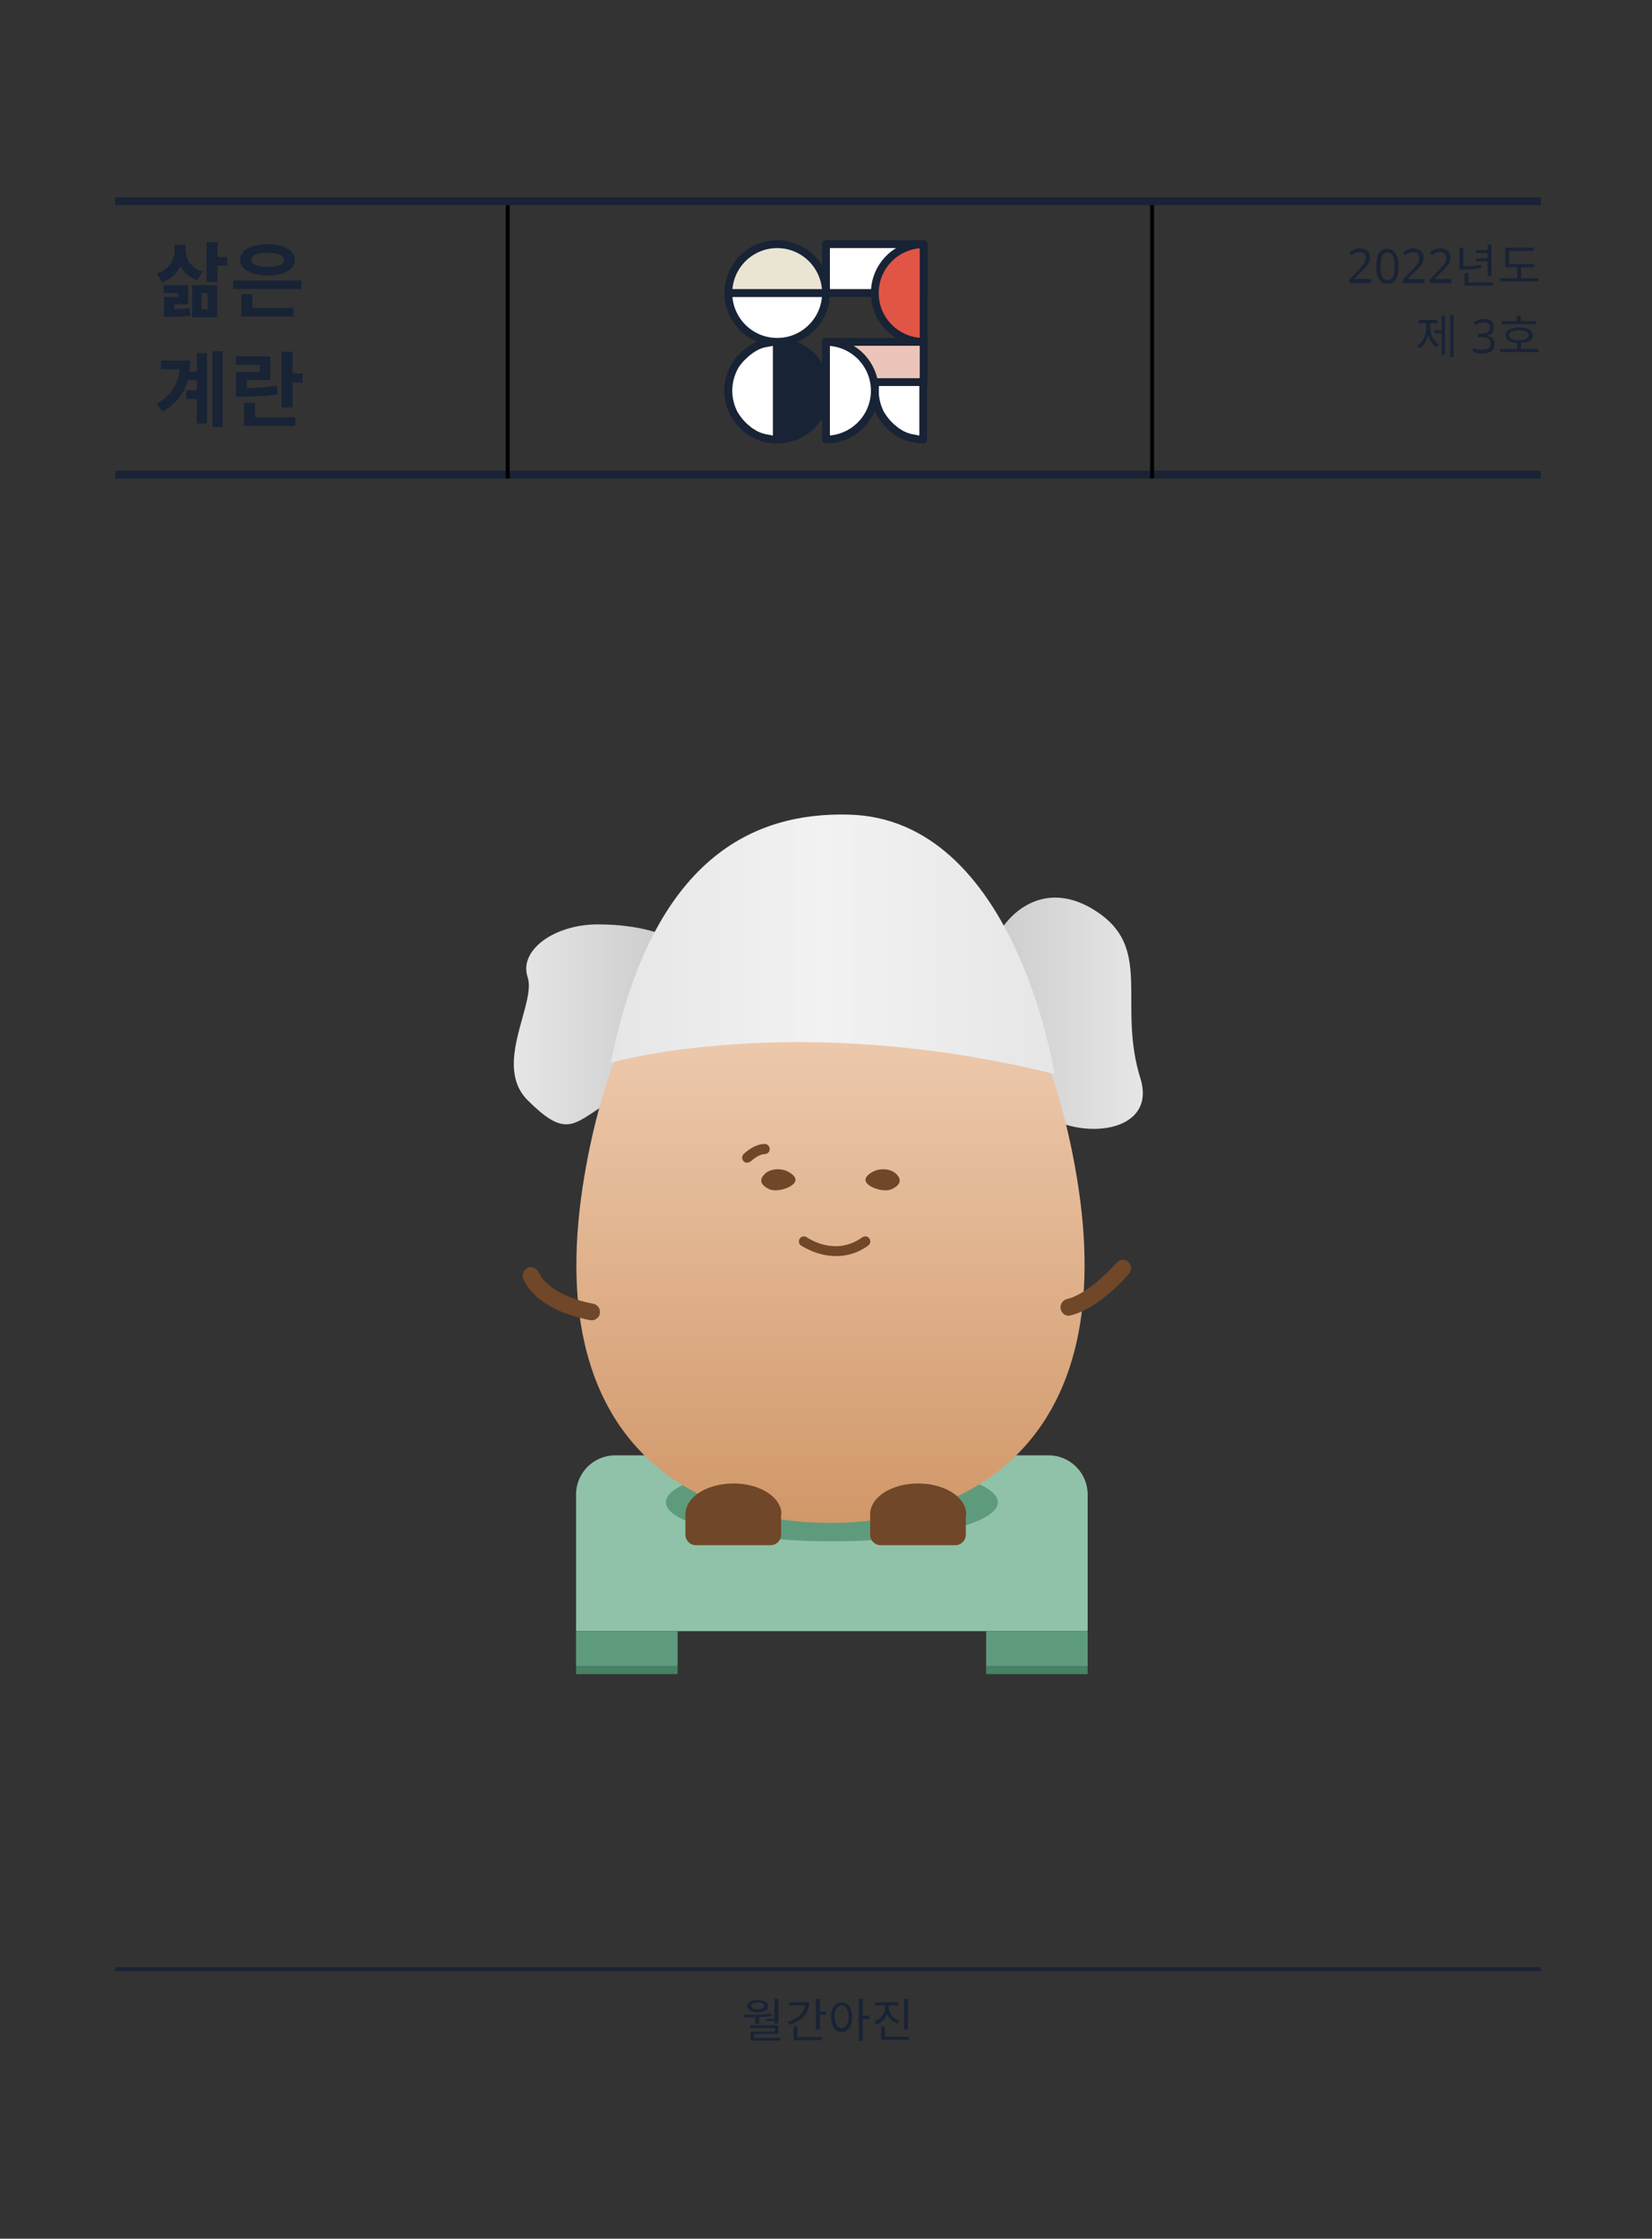 <?xml version="1.0" encoding="utf-8"?>
<!-- Generator: Adobe Illustrator 23.1.0, SVG Export Plug-In . SVG Version: 6.00 Build 0)  -->
<svg version="1.1" id="Layer_1" xmlns="http://www.w3.org/2000/svg" xmlns:xlink="http://www.w3.org/1999/xlink" x="0px" y="0px"
	 viewBox="0 0 423 573" style="enable-background:new 0 0 423 573;" xml:space="preserve">
<rect x="0" y="0" width="423" height="573" fill="#333333" stroke="none"/>
<style type="text/css">
	.st0{fill:#182335;}
	.st1{fill:none;stroke:#182335;stroke-width:2;}
	.st2{fill:none;stroke:#182335;}
	.st3{fill:#182335;stroke:#182335;stroke-width:2;stroke-linecap:round;stroke-linejoin:round;stroke-miterlimit:10;}
	.st4{fill:#FFFFFF;stroke:#182335;stroke-width:2;stroke-linecap:round;stroke-linejoin:round;stroke-miterlimit:10;}
	.st5{fill:#ECC4B9;stroke:#182335;stroke-width:2;stroke-linecap:round;stroke-linejoin:round;stroke-miterlimit:10;}
	.st6{fill:#E15546;stroke:#182335;stroke-width:2;stroke-linecap:round;stroke-linejoin:round;stroke-miterlimit:10;}
	.st7{fill:#EAE5D2;stroke:#182335;stroke-width:2;stroke-linecap:round;stroke-linejoin:round;stroke-miterlimit:10;}
	.st8{fill:none;stroke:#000000;}
	.st9{fill:#8FC2A8;}
	.st10{fill:#5E9B7C;}
	.st11{fill:#468263;}
	.st12{fill:url(#SVGID_1_);}
	.st13{fill:url(#SVGID_2_);}
	.st14{fill:url(#SVGID_3_);}
	.st15{fill:#704728;}
	.st16{fill:url(#SVGID_4_);}
</style>
<g>
	<path class="st0" d="M196.2,516.7v0.6h2.1v0.6h1v-6.3h-1v5.1H196.2z M194,512.5c1.1,0,1.7,0.4,1.7,0.9c0,0.6-0.7,0.9-1.7,0.9
		c-1,0-1.7-0.4-1.7-0.9C192.3,512.9,193,512.5,194,512.5z M194,515.1c1.6,0,2.7-0.6,2.7-1.6c0-1-1.1-1.6-2.7-1.6
		c-1.6,0-2.7,0.6-2.7,1.6C191.4,514.4,192.4,515.1,194,515.1z M193.4,518h1v-1.7c1-0.1,2.1-0.1,3.2-0.3l-0.1-0.6
		c-2.3,0.3-4.9,0.3-7,0.3l0.1,0.7c0.9,0,1.8,0,2.8,0V518z M193.1,521.5v-0.9h6.2v-2.2h-7.2v0.7h6.3v0.9h-6.2v2.3h7.6v-0.7H193.1z
		 M202.1,512.5v0.8h4c-0.2,1.9-1.9,3.4-4.4,4.2l0.4,0.8c3.1-1,5.1-3,5.1-5.8H202.1z M204.2,518.7h-1v3.5h7.2v-0.8h-6.2V518.7z
		 M209.9,514.9v-3.3h-1v7.9h1v-3.8h1.6v-0.8H209.9z M215.5,519.1c-1,0-1.8-1.1-1.8-2.9c0-1.7,0.7-2.9,1.8-2.9c1,0,1.8,1.1,1.8,2.9
		C217.3,518,216.5,519.1,215.5,519.1z M215.5,512.5c-1.6,0-2.7,1.5-2.7,3.8s1.1,3.8,2.7,3.8s2.7-1.5,2.7-3.8
		S217.1,512.5,215.5,512.5z M222.7,515.9h-1.8v-4.3h-1v10.8h1v-5.6h1.8V515.9z M232.5,511.6h-1v7.9h1V511.6z M230.3,517.2
		c-1.6-0.5-2.7-1.8-2.7-3.3v-0.6h2.4v-0.8h-5.9v0.8h2.5v0.6c0,1.5-1.1,2.9-2.7,3.5l0.5,0.8c1.3-0.5,2.3-1.4,2.7-2.7
		c0.5,1.1,1.5,2,2.7,2.4L230.3,517.2z M226.6,521.3v-2.6h-1v3.4h7.2v-0.8H226.6z"/>
	<path class="st0" d="M351.2,72.5h-5.7v-0.9l2.2-2.3c0.4-0.4,0.8-0.8,1.1-1.2c0.3-0.3,0.5-0.7,0.7-1c0.2-0.3,0.2-0.7,0.2-1.1
		c0-0.5-0.1-0.8-0.4-1.1c-0.3-0.2-0.6-0.4-1.1-0.4c-0.4,0-0.8,0.1-1.1,0.2c-0.3,0.1-0.6,0.3-1,0.6l-0.6-0.7c0.3-0.3,0.7-0.5,1.2-0.7
		c0.4-0.2,0.9-0.3,1.5-0.3c0.8,0,1.4,0.2,1.9,0.6c0.5,0.4,0.7,1,0.7,1.7c0,0.4-0.1,0.9-0.3,1.3c-0.2,0.4-0.4,0.8-0.8,1.2
		c-0.3,0.4-0.7,0.8-1.2,1.2l-1.8,1.8v0h4.3V72.5z M358.1,68.2c0,0.9-0.1,1.7-0.3,2.4c-0.2,0.7-0.5,1.2-0.9,1.5
		c-0.4,0.4-1,0.5-1.7,0.5c-1,0-1.7-0.4-2.1-1.2c-0.5-0.8-0.7-1.9-0.7-3.3c0-0.9,0.1-1.7,0.3-2.4c0.2-0.7,0.5-1.2,0.9-1.5
		c0.4-0.4,1-0.5,1.6-0.5c1,0,1.7,0.4,2.1,1.2C357.9,65.7,358.1,66.8,358.1,68.2z M353.5,68.2c0,1.2,0.1,2.1,0.4,2.6
		c0.3,0.6,0.7,0.9,1.4,0.9c0.6,0,1.1-0.3,1.4-0.9c0.3-0.6,0.4-1.5,0.4-2.7c0-1.2-0.1-2-0.4-2.6c-0.3-0.6-0.7-0.9-1.4-0.9
		c-0.6,0-1.1,0.3-1.4,0.9C353.6,66.2,353.5,67,353.5,68.2z M364.9,72.5h-5.7v-0.9l2.2-2.3c0.4-0.4,0.8-0.8,1.1-1.2
		c0.3-0.3,0.5-0.7,0.7-1c0.2-0.3,0.2-0.7,0.2-1.1c0-0.5-0.1-0.8-0.4-1.1c-0.3-0.2-0.6-0.4-1.1-0.4c-0.4,0-0.8,0.1-1.1,0.2
		c-0.3,0.1-0.6,0.3-1,0.6l-0.6-0.7c0.3-0.3,0.7-0.5,1.2-0.7c0.4-0.2,0.9-0.3,1.5-0.3c0.8,0,1.4,0.2,1.9,0.6c0.5,0.4,0.7,1,0.7,1.7
		c0,0.4-0.1,0.9-0.3,1.3c-0.2,0.4-0.4,0.8-0.8,1.2c-0.3,0.4-0.7,0.8-1.2,1.2l-1.8,1.8v0h4.3V72.5z M371.8,72.5h-5.7v-0.9l2.2-2.3
		c0.4-0.4,0.8-0.8,1.1-1.2c0.3-0.3,0.5-0.7,0.7-1c0.2-0.3,0.2-0.7,0.2-1.1c0-0.5-0.1-0.8-0.4-1.1c-0.3-0.2-0.6-0.4-1.1-0.4
		c-0.4,0-0.8,0.1-1.1,0.2c-0.3,0.1-0.6,0.3-1,0.6l-0.6-0.7c0.3-0.3,0.7-0.5,1.2-0.7c0.4-0.2,0.9-0.3,1.5-0.3c0.8,0,1.4,0.2,1.9,0.6
		c0.5,0.4,0.7,1,0.7,1.7c0,0.4-0.1,0.9-0.3,1.3c-0.2,0.4-0.4,0.8-0.8,1.2c-0.3,0.4-0.7,0.8-1.2,1.2l-1.8,1.8v0h4.3V72.5z
		 M380.9,70.6h1v-8h-1V64h-3v0.8h3v1.3h-3v0.8h3V70.6z M379.2,67.8c-1.6,0.3-3,0.4-4.5,0.4v-4.8h-1V69h0.8c1.6,0,3-0.1,4.8-0.4
		L379.2,67.8z M376,72.3v-2.4h-1v3.2h7.2v-0.8H376z M389.5,71.2v-2.8h3.3v-0.8h-6.4v-3.4h6.3v-0.8h-7.3v5h3.1v2.8h-4.4V72h9.8v-0.8
		H389.5z M366.2,82.7h1.9v-0.8h-4.9v0.8h2v1c0,2-0.8,3.9-2.3,4.8l0.6,0.7c1.1-0.7,1.8-1.9,2.2-3.4c0.4,1.4,1.1,2.5,2.2,3.1l0.6-0.7
		c-1.5-0.8-2.3-2.7-2.3-4.6V82.7z M369.1,84.5h-1.8v0.8h1.8v5.5h0.9v-10h-0.9V84.5z M371.3,80.6v10.8h0.9V80.6H371.3z M382.5,83.9
		c0,0.6-0.2,1-0.5,1.4c-0.3,0.3-0.8,0.6-1.3,0.7v0c0.7,0.1,1.2,0.3,1.5,0.6c0.3,0.4,0.5,0.8,0.5,1.4c0,0.5-0.1,0.9-0.3,1.3
		c-0.2,0.4-0.6,0.7-1.1,0.9c-0.5,0.2-1.1,0.3-1.9,0.3c-0.4,0-0.9,0-1.2-0.1c-0.4-0.1-0.8-0.2-1.1-0.4v-1c0.4,0.2,0.7,0.3,1.2,0.4
		c0.4,0.1,0.8,0.1,1.2,0.1c0.8,0,1.3-0.1,1.7-0.4c0.3-0.3,0.5-0.7,0.5-1.2c0-0.5-0.2-0.9-0.6-1.2c-0.4-0.2-1-0.4-1.8-0.4h-0.8v-0.9
		h0.8c0.7,0,1.2-0.1,1.6-0.4c0.4-0.3,0.6-0.7,0.6-1.2c0-0.4-0.1-0.7-0.4-1c-0.3-0.2-0.7-0.3-1.1-0.3c-0.5,0-0.9,0.1-1.2,0.2
		s-0.7,0.3-1,0.5l-0.5-0.7c0.3-0.2,0.7-0.4,1.1-0.6c0.5-0.2,1-0.3,1.5-0.3c0.9,0,1.6,0.2,2,0.6C382.3,82.8,382.5,83.3,382.5,83.9z
		 M393.3,82.2h-3.9v-1.4h-1v1.4h-3.9V83h8.7V82.2z M386.4,85.8c0-0.8,1-1.3,2.5-1.3c1.5,0,2.5,0.5,2.5,1.3c0,0.8-1,1.3-2.5,1.3
		C387.4,87.1,386.4,86.6,386.4,85.8z M389.5,89.3v-1.5c1.9-0.1,3-0.8,3-2c0-1.3-1.4-2-3.5-2c-2.2,0-3.5,0.7-3.5,2c0,1.2,1.2,1.9,3,2
		v1.5h-4.4v0.8h9.8v-0.8H389.5z"/>
	<line class="st1" x1="29.5" y1="121.5" x2="394.5" y2="121.5"/>
	<line class="st1" x1="29.5" y1="51.5" x2="394.5" y2="51.5"/>
	<line class="st2" x1="29.5" y1="504" x2="394.5" y2="504"/>
	<path class="st3" d="M199,112.5c6.9,0,12.5-5.6,12.5-12.5c0-6.9-5.6-12.5-12.5-12.5s-12.5,5.6-12.5,12.5
		C186.5,106.9,192.1,112.5,199,112.5z"/>
	<path class="st4" d="M186.5,100c0-2.2,0.6-4.3,1.5-6c0.4-0.8,1-1.5,1.6-2.2c0.5-0.5,1-1,1.6-1.5c0.5-0.4,1-0.8,1.5-1.1
		c0.5-0.3,1-0.6,1.5-0.8c0.5-0.2,1-0.4,1.6-0.5c0.5-0.1,1-0.2,1.6-0.3c0.5-0.1,1-0.1,1.5-0.1v25c-0.5,0-1,0-1.5-0.1
		c-0.5-0.1-1.1-0.2-1.6-0.3c-0.5-0.1-1.1-0.3-1.6-0.5c-0.5-0.2-1.1-0.5-1.5-0.8c-0.6-0.3-1.1-0.7-1.5-1.1c-0.6-0.4-1.1-1-1.6-1.5
		c-0.6-0.7-1.1-1.4-1.6-2.2C187.1,104.3,186.5,102.2,186.5,100z"/>
	<path class="st4" d="M236.5,62.5h-25V75h25V62.5z"/>
	<path class="st4" d="M211.5,75c0,6.9-5.6,12.5-12.5,12.5s-12.5-5.6-12.5-12.5H211.5z"/>
	<path class="st4" d="M224,100c0-2.2,0.6-4.3,1.5-6c0.4-0.8,1-1.5,1.6-2.2c0.5-0.5,1-1,1.6-1.5c0.5-0.4,1-0.8,1.5-1.1
		c0.5-0.3,1-0.6,1.5-0.8c0.5-0.2,1-0.4,1.6-0.5c0.5-0.1,1-0.2,1.6-0.3c0.5-0.1,1-0.1,1.5-0.1v25c-0.5,0-1,0-1.5-0.1
		c-0.5-0.1-1.1-0.2-1.6-0.3c-0.5-0.1-1.1-0.3-1.6-0.5c-0.5-0.2-1.1-0.5-1.5-0.8c-0.6-0.3-1.1-0.7-1.5-1.1c-0.6-0.4-1.1-1-1.6-1.5
		c-0.6-0.7-1.1-1.4-1.6-2.2C224.6,104.3,224,102.2,224,100z"/>
	<path class="st5" d="M236.5,87.5h-25v10.3h25V87.5z"/>
	<path class="st4" d="M211.5,87.5c6.9,0,12.5,5.6,12.5,12.5c0,6.9-5.6,12.5-12.5,12.5V87.5z"/>
	<path class="st6" d="M236.5,62.5c-6.9,0-12.5,5.6-12.5,12.5s5.6,12.5,12.5,12.5V62.5z"/>
	<path class="st7" d="M199,62.5c-6.9,0-12.5,5.6-12.5,12.5h25C211.5,68.1,205.9,62.5,199,62.5z"/>
	<line class="st8" x1="295" y1="52.5" x2="295" y2="122.5"/>
	<line class="st8" x1="130" y1="52.5" x2="130" y2="122.5"/>
	<path class="st0" d="M51.9,69.5c-3.1-0.9-4.4-3.2-4.4-5.6v-1.2h-2.8V64c0,2.5-1.3,5-4.6,6l1.4,2.2c2.3-0.7,3.8-2.2,4.7-4.1
		c0.8,1.6,2.2,2.9,4.3,3.6L51.9,69.5z M44.6,77.9h3.6V73h-6.3v2h3.7v1h-3.6v5.1H43c2.6,0,4,0,5.7-0.3l-0.2-2
		c-1.3,0.2-2.3,0.3-3.9,0.3V77.9z M51.6,75h1.6v4.2h-1.6V75z M49.2,81.2h6.4V73h-6.4V81.2z M58.2,65.8h-2.5V62h-2.8v10.2h2.8v-4.2
		h2.5V65.8z M68.5,64.7c2.6,0,4.2,0.6,4.2,1.8c0,1.2-1.6,1.8-4.2,1.8c-2.6,0-4.1-0.6-4.1-1.8C64.3,65.3,65.9,64.7,68.5,64.7z
		 M68.5,70.5c4.2,0,7-1.5,7-4c0-2.5-2.8-4-7-4c-4.2,0-7,1.5-7,4C61.5,69,64.3,70.5,68.5,70.5z M64.6,75.3h-2.8V81h13.4v-2.2H64.6
		V75.3z M59.7,71.8V74h17.5v-2.2H59.7z M50.4,95.1h-1.9c0.1-0.9,0.2-1.8,0.2-2.8h-7.5v2.2H46c-0.4,3.8-2,6.6-5.9,8.9l1.6,1.9
		c3.6-2.1,5.5-4.8,6.4-8h2.3v2.6h-2.7v2.2h2.7v6.3H53V90.4h-2.6V95.1z M54.4,89.9v19.4H57V89.9H54.4z M70.9,98.7
		c-2.4,0.4-4.5,0.6-7.7,0.6v-2h6v-6.1h-8.8v2.2h6.1v1.8h-6.1v6.3h1.7c3.9,0,6.3-0.1,9-0.6L70.9,98.7z M65.3,103.1h-2.8v5.9h13.1
		v-2.2H65.3V103.1z M74.9,95.5V90h-2.8v14.3h2.8v-6.4h2.6v-2.3H74.9z"/>
	<path class="st9" d="M147.5,382.5c0-5.5,4.5-10,10-10h111c5.5,0,10,4.5,10,10v35h-131V382.5z"/>
	<rect x="147.5" y="417.5" class="st10" width="26" height="9"/>
	<rect x="252.5" y="417.5" class="st10" width="26" height="9"/>
	<rect x="147.5" y="426.5" class="st11" width="26" height="2"/>
	<rect x="252.5" y="426.5" class="st11" width="26" height="2"/>
	<ellipse class="st10" cx="213" cy="384.5" rx="42.5" ry="10"/>
	
		<linearGradient id="SVGID_1_" gradientUnits="userSpaceOnUse" x1="-407.51" y1="555.209" x2="-368.727" y2="555.209" gradientTransform="matrix(1 0 0 -1 539.01 817.4)">
		<stop  offset="0" style="stop-color:#E6E6E6"/>
		<stop  offset="1" style="stop-color:#CCCCCC"/>
	</linearGradient>
	<path class="st12" d="M170.3,239.5c0,0-6-2.9-17.2-2.9c-11.3,0-20.3,6.7-18,13.5c2.3,6.7-9,22.5,0,31.5c9,9,11.3,6.7,18,2.3
		C161.5,278.3,161.3,246.2,170.3,239.5z"/>
	
		<linearGradient id="SVGID_2_" gradientUnits="userSpaceOnUse" x1="-286.074" y1="558.065" x2="-246.361" y2="558.065" gradientTransform="matrix(1 0 0 -1 539.01 817.4)">
		<stop  offset="0" style="stop-color:#CCCCCC"/>
		<stop  offset="1" style="stop-color:#E6E6E6"/>
	</linearGradient>
	<path class="st13" d="M252.9,246.1c0,0,2.9,16,8.4,32c5,14.4,36.1,15.2,30.7-2.1c-5.8-18.6,2.9-32.5-10.2-42
		C267,223.3,255.2,234.8,252.9,246.1z"/>
	
		<linearGradient id="SVGID_3_" gradientUnits="userSpaceOnUse" x1="-326.351" y1="427.675" x2="-326.351" y2="595.865" gradientTransform="matrix(1 0 0 -1 539.01 817.4)">
		<stop  offset="0" style="stop-color:#D19869"/>
		<stop  offset="1" style="stop-color:#F7DAC4"/>
	</linearGradient>
	<path class="st14" d="M275.7,301.2c-8.3-49.5-30.3-68.5-46-75.7c-12.4-5.8-23.4-3.9-29.4-2c-15.6,5.5-41.5,23-50.7,77.7
		c-11.3,67.5,27,88.6,63,88.6S287,368.6,275.7,301.2z"/>
	<path class="st15" d="M200.1,387.6c0-4.4-5.5-7.9-12.3-7.9c-6.8,0-12.3,3.5-12.3,7.9c0,0,0,0,0,0.1v0v5.1c0,1.5,1.2,2.7,2.7,2.7
		h19.1c1.5,0,2.7-1.2,2.7-2.7V387.6L200.1,387.6C200.1,387.7,200.1,387.6,200.1,387.6z"/>
	<path class="st15" d="M247.4,387.6c0-4.4-5.5-7.9-12.3-7.9s-12.3,3.5-12.3,7.9c0,0,0,0,0,0.1v0v5.1c0,1.5,1.2,2.7,2.7,2.7h19.1
		c1.5,0,2.7-1.2,2.7-2.7V387.6L247.4,387.6C247.4,387.7,247.4,387.6,247.4,387.6z"/>
	<path class="st15" d="M201.6,299.8c1.8,0.9,2.8,2.1,1.5,3.3c-1.3,1.2-4.5,2.1-6.3,1.2c-1.8-0.9-2.7-2.2-0.9-3.9
		C197.2,299.2,199.7,298.9,201.6,299.8z"/>
	<path class="st15" d="M223.7,299.8c-1.8,0.9-2.8,2.1-1.5,3.3c1.3,1.2,4.5,2.1,6.3,1.2c1.8-0.9,2.7-2.2,0.9-3.9
		C228.1,299.2,225.6,298.9,223.7,299.8z"/>
	<path class="st15" d="M214.1,321.5c-5.1,0-8.9-2.7-9-2.7c-0.6-0.4-0.7-1.2-0.3-1.8c0.4-0.6,1.2-0.7,1.8-0.3c0.3,0.2,7.2,5,14.2,0
		c0.6-0.4,1.4-0.3,1.8,0.3c0.4,0.6,0.3,1.4-0.3,1.8C219.6,320.8,216.7,321.5,214.1,321.5z"/>
	<path class="st15" d="M191.3,297.6c-0.3,0-0.7-0.1-0.9-0.4c-0.5-0.5-0.5-1.3,0-1.8c0.3-0.3,2.7-2.6,5.4-2.6c0.7,0,1.3,0.6,1.3,1.3
		c0,0.7-0.6,1.3-1.3,1.3c-1.4,0-3.1,1.4-3.6,1.9C191.9,297.4,191.6,297.6,191.3,297.6z"/>
	
		<linearGradient id="SVGID_4_" gradientUnits="userSpaceOnUse" x1="-382.634" y1="575.688" x2="-269.019" y2="575.688" gradientTransform="matrix(1 0 0 -1 539.01 817.4)">
		<stop  offset="0" style="stop-color:#E6E6E6"/>
		<stop  offset="0.476" style="stop-color:#F2F2F2"/>
		<stop  offset="1" style="stop-color:#E6E6E6"/>
	</linearGradient>
	<path class="st16" d="M156.4,272c0,0,47-13.6,113.6,2.9c0,0-10-65.4-52.7-66.4C193.4,207.9,167.1,219,156.4,272z"/>
	<path class="st15" d="M271.6,335.1c-0.3-1.2,0.5-2.3,1.6-2.6c4.8-1.1,10.8-7.1,12.7-9.3c0.8-0.9,2.1-1,3-0.2c0.9,0.8,1,2.1,0.2,3
		c-0.3,0.4-7.8,9.1-15.1,10.7C273,337,271.9,336.3,271.6,335.1z"/>
	<path class="st15" d="M153.6,335.8c0,0.1,0,0.2,0,0.4c-0.2,1.2-1.4,1.9-2.5,1.7c-14.6-2.8-17.1-10.5-17.2-10.8
		c-0.3-1.1,0.3-2.3,1.4-2.7c1.1-0.3,2.3,0.3,2.7,1.4c0.1,0.2,2.3,5.7,13.9,7.9C152.9,333.9,153.7,334.8,153.6,335.8z"/>
</g>
</svg>
